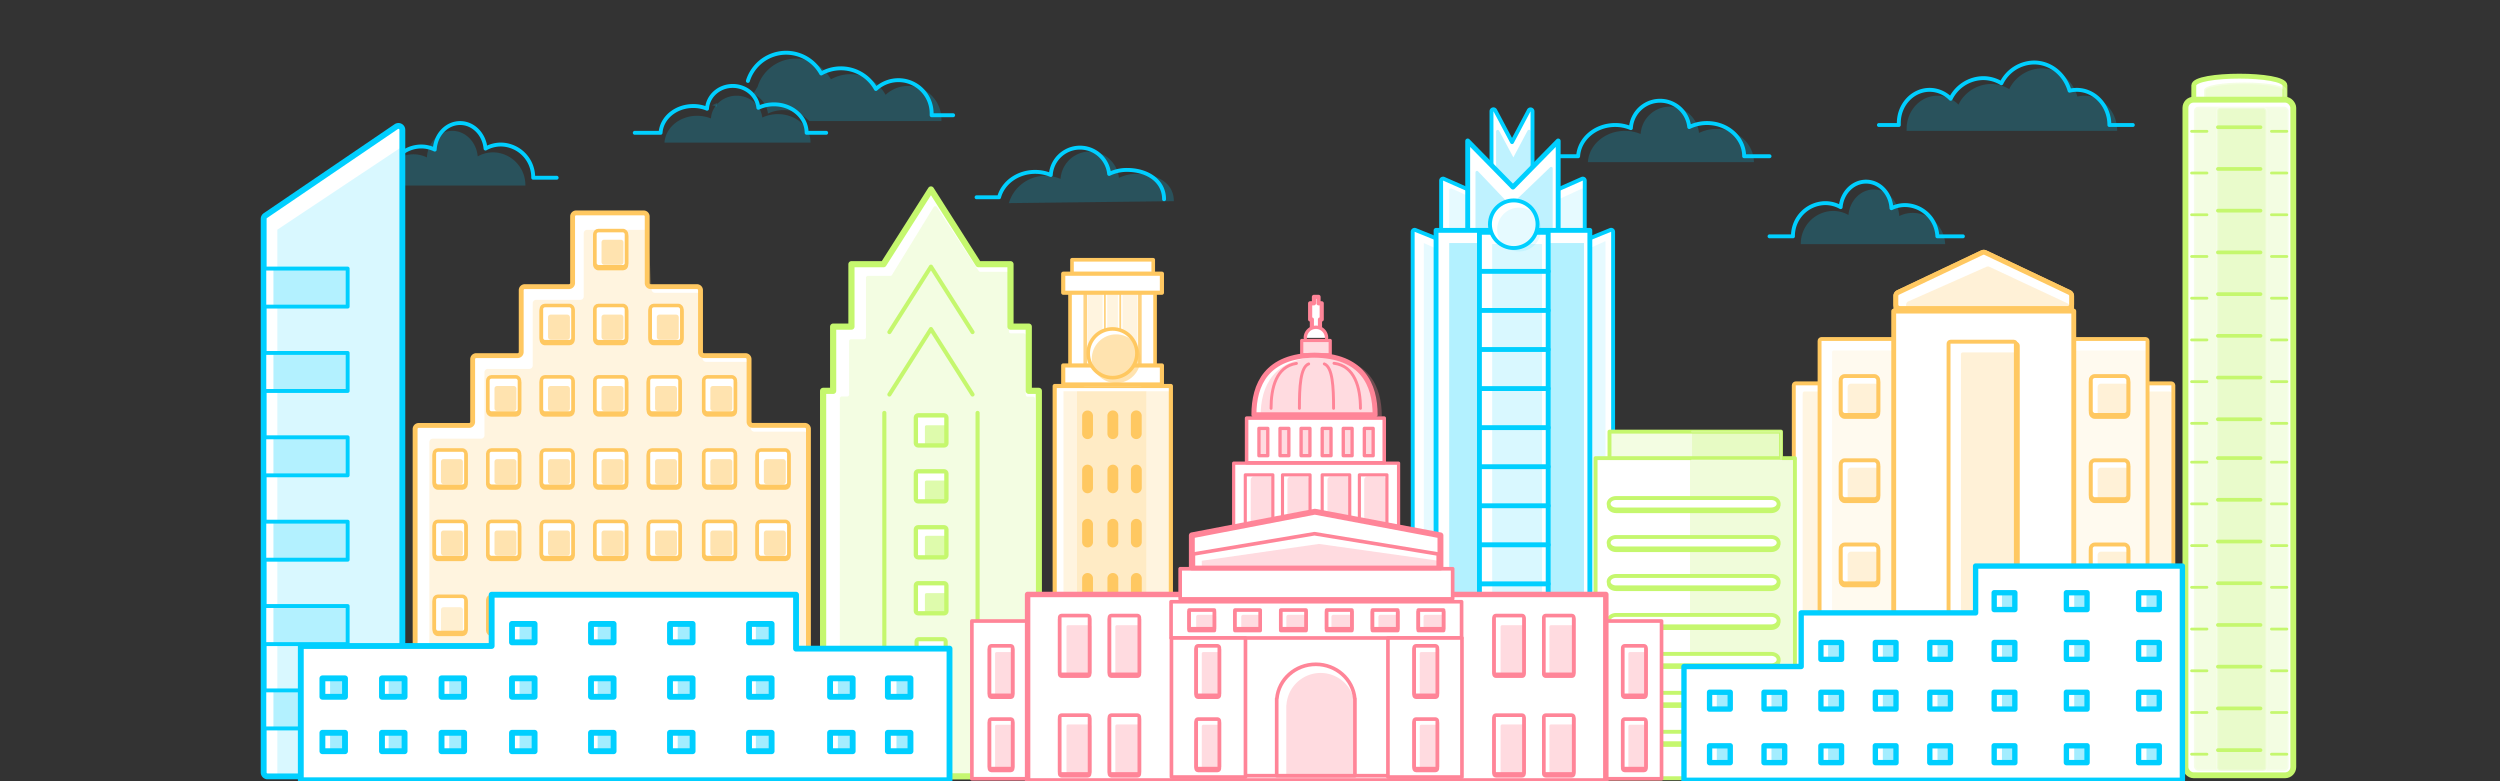 <svg xmlns="http://www.w3.org/2000/svg" viewBox="0 0 1280 400"><rect x="0" y="0" width="1280" height="400" fill="#333333" stroke="none"/><defs><style>.cls-1,.cls-36,.cls-55,.cls-59{fill:none;}.cls-1,.cls-10,.cls-15,.cls-16,.cls-19,.cls-33{stroke:#00cfff;}.cls-1,.cls-10,.cls-15,.cls-16,.cls-19,.cls-20,.cls-22,.cls-25,.cls-28,.cls-3,.cls-30,.cls-32,.cls-33,.cls-35,.cls-36,.cls-37,.cls-38,.cls-4,.cls-40,.cls-42,.cls-43,.cls-44,.cls-46,.cls-47,.cls-48,.cls-49,.cls-5,.cls-50,.cls-51,.cls-52,.cls-54,.cls-55,.cls-56,.cls-57,.cls-58,.cls-59,.cls-6,.cls-7,.cls-8,.cls-9{stroke-linecap:round;stroke-linejoin:round;}.cls-1,.cls-10,.cls-25,.cls-28{stroke-width:2px;}.cls-11,.cls-13,.cls-14,.cls-17,.cls-18,.cls-2,.cls-34{fill:#00cfff;}.cls-2,.cls-21,.cls-31,.cls-45,.cls-6,.cls-7{opacity:0.2;}.cls-10,.cls-15,.cls-16,.cls-19,.cls-20,.cls-22,.cls-25,.cls-28,.cls-3,.cls-30,.cls-33,.cls-35,.cls-37,.cls-38,.cls-40,.cls-42,.cls-43,.cls-44,.cls-47,.cls-48,.cls-49,.cls-5,.cls-50,.cls-51,.cls-52,.cls-54,.cls-56,.cls-57,.cls-58,.cls-8,.cls-9{fill:#fff;}.cls-28,.cls-3,.cls-30,.cls-35,.cls-36,.cls-37,.cls-38,.cls-5,.cls-8,.cls-9{stroke:#c5f76e;}.cls-15,.cls-20,.cls-3{stroke-width:2.5px;}.cls-29,.cls-31,.cls-32,.cls-39,.cls-4,.cls-6,.cls-7{fill:#c5f76e;}.cls-32,.cls-4,.cls-46,.cls-6,.cls-7{stroke:#fff;}.cls-4{stroke-width:1.62px;}.cls-17,.cls-24,.cls-4,.cls-53{opacity:0.3;}.cls-19,.cls-5{stroke-width:3px;}.cls-6{stroke-width:1.64px;}.cls-7{stroke-width:1.18px;}.cls-8{stroke-width:1.9px;}.cls-9{stroke-width:1.43px;}.cls-11,.cls-12,.cls-26{opacity:0.1;}.cls-14,.cls-27,.cls-29,.cls-32{opacity:0.25;}.cls-16{stroke-width:2.48px;}.cls-18{opacity:0.15;}.cls-20,.cls-22,.cls-25,.cls-40,.cls-42,.cls-43,.cls-44{stroke:#ffc861;}.cls-21,.cls-23,.cls-24,.cls-26,.cls-27,.cls-41,.cls-46{fill:#ffc861;}.cls-22{stroke-width:1.83px;}.cls-23{opacity:0.5;}.cls-30{stroke-width:1.72px;}.cls-32{stroke-width:1.02px;}.cls-33{stroke-width:2.74px;}.cls-34{opacity:0.36;}.cls-35{stroke-width:3.17px;}.cls-36,.cls-37{stroke-width:2.11px;}.cls-38{stroke-width:2.22px;}.cls-39{opacity:0.57;}.cls-40{stroke-width:2.13px;}.cls-42{stroke-width:1.65px;}.cls-43{stroke-width:1.85px;}.cls-44{stroke-width:0.92px;}.cls-46{stroke-width:2.38px;}.cls-47,.cls-48,.cls-49,.cls-50,.cls-51,.cls-52,.cls-54,.cls-55,.cls-56,.cls-57,.cls-58,.cls-59{stroke:#ff8598;}.cls-47{stroke-width:1.87px;}.cls-48{stroke-width:2.8px;}.cls-49{stroke-width:2.13px;}.cls-50{stroke-width:1.65px;}.cls-51,.cls-55{stroke-width:1.71px;}.cls-52{stroke-width:1.64px;}.cls-53{fill:#ff8598;}.cls-54{stroke-width:1.81px;}.cls-55{opacity:0.97;}.cls-56{stroke-width:1.6px;}.cls-57{stroke-width:2.56px;}.cls-58{stroke-width:3.02px;}.cls-59{stroke-width:1.5px;}</style></defs><title>austinsky</title><g id="Layer_14" data-name="Layer 14"><path class="cls-1" d="M1005,121H991.93a16.75,16.75,0,0,0-16.51-16,15.93,15.93,0,0,0-7,1.6C968,99,962.35,93,955.41,93c-6.76,0-12.33,5.72-13,13.06a16.17,16.17,0,0,0-7.9-2.06A16.77,16.77,0,0,0,918,121H906"/><path class="cls-2" d="M995.93,125a16.75,16.75,0,0,0-16.51-16,15.93,15.93,0,0,0-7,1.6C972,103,966.35,97,959.41,97c-6.76,0-12.33,5.72-13,13.06a16.17,16.17,0,0,0-7.9-2.06A16.77,16.77,0,0,0,922,125"/><path class="cls-1" d="M186,91h13.07a16.75,16.75,0,0,1,16.51-16,15.93,15.93,0,0,1,7,1.6C223,69,228.65,63,235.59,63c6.76,0,12.33,5.72,13,13.06a16.17,16.17,0,0,1,7.9-2.06A16.77,16.77,0,0,1,273,91h12"/><path class="cls-2" d="M195.07,95a16.75,16.75,0,0,1,16.51-16,15.93,15.93,0,0,1,7,1.6C219,73,224.65,67,231.59,67c6.76,0,12.33,5.72,13,13.06a16.17,16.17,0,0,1,7.9-2.06A16.77,16.77,0,0,1,269,95"/><path class="cls-1" d="M382.91,41.44a20.5,20.5,0,0,1,37.55-3.81,20.48,20.48,0,0,1,28,7.93A17,17,0,0,1,477,58c0,.33,0,.67,0,1h11"/><path class="cls-1" d="M1092,64h-12c0-9.94-7.5-18-16.74-18a15.1,15.1,0,0,0-3.63.44C1057.21,38.07,1050,32,1041.41,32a18.88,18.88,0,0,0-16.7,10.63,17.94,17.94,0,0,0-9.33-2.63,18.87,18.87,0,0,0-16.66,10.56A15.14,15.14,0,0,0,988,46c-8.73,0-15.81,7.61-15.81,17,0,.33,0,.67,0,1H962"/><path class="cls-2" d="M1084,67c0-9.94-7.5-18-16.74-18a15.1,15.1,0,0,0-3.63.44C1061.21,41.07,1054,35,1045.41,35a18.88,18.88,0,0,0-16.7,10.63,17.94,17.94,0,0,0-9.33-2.63,18.87,18.87,0,0,0-16.66,10.56A15.14,15.14,0,0,0,992,49c-8.73,0-15.81,7.61-15.81,17,0,.33,0,.67,0,1"/><path class="cls-1" d="M325,68h13.22c.51-7.65,7.78-13.71,16.68-13.71A18.43,18.43,0,0,1,362,55.66c.42-6.51,6.15-11.66,13.16-11.66,6.84,0,12.47,4.9,13.12,11.19a18.68,18.68,0,0,1,8-1.76c9.23,0,16.71,6.52,16.71,14.57H423"/><path class="cls-2" d="M340.22,73c.51-7.65,7.78-13.71,16.68-13.71A18.43,18.43,0,0,1,364,60.66c.42-6.51,6.15-11.66,13.16-11.66,6.84,0,12.47,4.9,13.12,11.19a18.68,18.68,0,0,1,8-1.76c9.23,0,16.71,6.52,16.71,14.57"/><path class="cls-2" d="M465,44a16.92,16.92,0,0,0-11.58,4.56,20.48,20.48,0,0,0-28-7.93,20.5,20.5,0,0,0-37.55,3.81l-2.3,3.7a12.48,12.48,0,0,1,7.63,10,18.68,18.68,0,0,1,8-1.76A17.65,17.65,0,0,1,414.35,62H482c0-.33,0-.67,0-1A17,17,0,0,0,465,44Z"/><path class="cls-2" d="M364.57,53.89a17.53,17.53,0,0,1,2.39.77,11.24,11.24,0,0,1,.3-1.93Z"/><path class="cls-1" d="M793,80h15c.58-8.92,8.85-16,19-16a20.62,20.62,0,0,1,8,1.6,15,15,0,0,1,29.89-.54A20.78,20.78,0,0,1,874,63c10.49,0,19,7.61,19,17h13"/><path class="cls-2" d="M813,83c.58-8.92,8.85-16,19-16a20.62,20.62,0,0,1,8,1.6,15,15,0,0,1,29.89-.54A20.78,20.78,0,0,1,879,66c10.49,0,19,7.61,19,17"/><path class="cls-1" d="M500,101h11.53c2-7.46,9.51-13,18.47-13a20.62,20.62,0,0,1,8,1.6,15,15,0,0,1,29.89-.54A20.78,20.78,0,0,1,577,87c10.49,0,19,5.61,19,15"/><path class="cls-2" d="M516.53,104A19.54,19.54,0,0,1,535,90a20.62,20.62,0,0,1,8,1.6,15,15,0,0,1,29.89-.54A20.78,20.78,0,0,1,582,89c10.49,0,19,4.61,19,14"/></g><g id="Layer_16" data-name="Layer 16"><path class="cls-3" d="M1123.22,68V43.73c0-6.31,46.66-6.31,46.66,0V67.62Z"/><path class="cls-4" d="M1128.48,66.14c0-.12,0-.23,0-.34V46.16c0-5.19,41.41-5.19,41.41,0V65.8Z"/><rect class="cls-5" x="1118.94" y="51.03" width="55.22" height="345.91" rx="4.19"/><rect class="cls-6" x="1123.28" y="54.63" width="48.5" height="340.03" rx="2.26"/><rect class="cls-7" x="1135.16" y="55.22" width="25.2" height="339.45" rx="1.63"/><line class="cls-8" x1="1157.38" y1="86.5" x2="1135.57" y2="86.5"/><line class="cls-8" x1="1135.57" y1="65.14" x2="1157.38" y2="65.14"/><line class="cls-8" x1="1157.38" y1="129.23" x2="1135.57" y2="129.23"/><line class="cls-8" x1="1135.57" y1="107.86" x2="1157.38" y2="107.86"/><line class="cls-8" x1="1157.38" y1="171.95" x2="1135.57" y2="171.95"/><line class="cls-8" x1="1135.57" y1="150.59" x2="1157.38" y2="150.59"/><line class="cls-8" x1="1157.38" y1="214.67" x2="1135.57" y2="214.67"/><line class="cls-8" x1="1135.57" y1="193.31" x2="1157.38" y2="193.31"/><line class="cls-8" x1="1157.38" y1="255.9" x2="1135.57" y2="255.9"/><line class="cls-8" x1="1135.57" y1="234.54" x2="1157.38" y2="234.54"/><line class="cls-8" x1="1157.38" y1="298.62" x2="1135.57" y2="298.62"/><line class="cls-8" x1="1135.57" y1="277.26" x2="1157.38" y2="277.26"/><line class="cls-8" x1="1157.38" y1="341.34" x2="1135.57" y2="341.34"/><line class="cls-8" x1="1135.57" y1="319.98" x2="1157.38" y2="319.98"/><line class="cls-8" x1="1157.38" y1="384.07" x2="1135.57" y2="384.07"/><line class="cls-8" x1="1135.57" y1="362.71" x2="1157.38" y2="362.71"/><line class="cls-9" x1="1129.96" y1="88.59" x2="1122.08" y2="88.59"/><line class="cls-9" x1="1122.08" y1="67.23" x2="1129.96" y2="67.23"/><line class="cls-9" x1="1129.96" y1="131.32" x2="1122.08" y2="131.32"/><line class="cls-9" x1="1122.08" y1="109.96" x2="1129.96" y2="109.96"/><line class="cls-9" x1="1129.96" y1="174.04" x2="1122.08" y2="174.04"/><line class="cls-9" x1="1122.08" y1="152.68" x2="1129.96" y2="152.68"/><line class="cls-9" x1="1129.96" y1="216.76" x2="1122.08" y2="216.76"/><line class="cls-9" x1="1122.08" y1="195.4" x2="1129.96" y2="195.4"/><line class="cls-9" x1="1129.96" y1="257.99" x2="1122.08" y2="257.99"/><line class="cls-9" x1="1122.08" y1="236.63" x2="1129.96" y2="236.63"/><line class="cls-9" x1="1129.96" y1="300.71" x2="1122.08" y2="300.71"/><line class="cls-9" x1="1122.08" y1="279.35" x2="1129.96" y2="279.35"/><line class="cls-9" x1="1129.96" y1="343.44" x2="1122.08" y2="343.44"/><line class="cls-9" x1="1122.08" y1="322.07" x2="1129.96" y2="322.07"/><line class="cls-9" x1="1129.96" y1="386.16" x2="1122.08" y2="386.16"/><line class="cls-9" x1="1122.08" y1="364.8" x2="1129.96" y2="364.8"/><line class="cls-9" x1="1170.86" y1="88.59" x2="1162.98" y2="88.59"/><line class="cls-9" x1="1162.98" y1="67.23" x2="1170.86" y2="67.23"/><line class="cls-9" x1="1170.86" y1="131.32" x2="1162.98" y2="131.32"/><line class="cls-9" x1="1162.98" y1="109.96" x2="1170.86" y2="109.96"/><line class="cls-9" x1="1170.86" y1="174.04" x2="1162.98" y2="174.04"/><line class="cls-9" x1="1162.98" y1="152.68" x2="1170.86" y2="152.68"/><line class="cls-9" x1="1170.86" y1="216.76" x2="1162.98" y2="216.76"/><line class="cls-9" x1="1162.98" y1="195.4" x2="1170.86" y2="195.4"/><line class="cls-9" x1="1170.86" y1="257.99" x2="1162.98" y2="257.99"/><line class="cls-9" x1="1162.98" y1="236.63" x2="1170.86" y2="236.63"/><line class="cls-9" x1="1170.86" y1="300.71" x2="1162.98" y2="300.71"/><line class="cls-9" x1="1162.98" y1="279.35" x2="1170.86" y2="279.35"/><line class="cls-9" x1="1170.86" y1="343.44" x2="1162.98" y2="343.44"/><line class="cls-9" x1="1162.98" y1="322.07" x2="1170.86" y2="322.07"/><line class="cls-9" x1="1170.86" y1="386.16" x2="1162.98" y2="386.16"/><line class="cls-9" x1="1162.98" y1="364.8" x2="1170.86" y2="364.8"/></g><g id="Layer_6" data-name="Layer 6"><path class="cls-10" d="M723.33,396.94h46.34v-261l-45-18.19a1,1,0,0,0-1.38.92Z"/><polygon class="cls-11" points="729 396.94 769.67 396.94 769.67 142.7 729 124.44 729 396.94"/><path class="cls-10" d="M779.57,135.92v261h46.34V118.65a1,1,0,0,0-1.37-.92Z"/><polygon class="cls-11" points="781.58 141.76 781.58 396.94 822 396.94 822 123.44 781.58 141.76"/><path class="cls-10" d="M783.79,103.11V396.94h27.6V92.46a1,1,0,0,0-1.41-.91Z"/><path class="cls-10" d="M737.86,396.94h27.6V103.11L739.27,91.55a1,1,0,0,0-1.41.91Z"/><g class="cls-12"><path class="cls-13" d="M785.35,107.9v289h26V97.42a1,1,0,0,0-1.33-.9Z"/><path class="cls-13" d="M742,396.94h26v-289L743.32,96.52a1,1,0,0,0-1.32.9Z"/></g><path class="cls-10" d="M774.16,72.75l-8.64-16.26a1,1,0,0,0-1.88.47V326.64h21V57a1,1,0,0,0-1.88-.47Z"/><path class="cls-14" d="M774.84,80.58,767.58,67a.83.83,0,0,0-1.58.45V326.64h17.67V67.4a.83.83,0,0,0-1.58-.45Z"/><polygon class="cls-15" points="774.62 95.79 751.46 72.18 751.46 326.64 770.2 326.64 779.05 326.64 797.79 326.64 797.79 72.18 774.62 95.79"/><path class="cls-14" d="M772.83,104.64l-16.06-16.9a.77.77,0,0,0-1.32.51V325.89a.76.76,0,0,0,.76.75h38a.76.76,0,0,0,.76-.75V86.19a.76.76,0,0,0-1.29-.54l-19.8,19A.77.77,0,0,1,772.83,104.64Z"/><rect class="cls-16" x="735.26" y="117.94" width="78.74" height="279"/><rect class="cls-17" x="742" y="124.44" width="69" height="272.5"/><rect class="cls-15" x="757.47" y="118.94" width="35.2" height="278"/><line class="cls-15" x1="757.47" y1="138.94" x2="792.67" y2="138.94"/><line class="cls-15" x1="757.47" y1="158.94" x2="792.67" y2="158.94"/><line class="cls-15" x1="757.47" y1="178.94" x2="792.67" y2="178.94"/><line class="cls-15" x1="757.47" y1="198.94" x2="792.67" y2="198.94"/><line class="cls-15" x1="757.47" y1="218.94" x2="792.67" y2="218.94"/><line class="cls-15" x1="757.47" y1="238.94" x2="792.67" y2="238.94"/><line class="cls-15" x1="757.47" y1="258.94" x2="792.67" y2="258.94"/><line class="cls-15" x1="757.47" y1="278.94" x2="792.67" y2="278.94"/><line class="cls-15" x1="757.47" y1="298.94" x2="792.67" y2="298.94"/><line class="cls-15" x1="757.47" y1="318.94" x2="792.67" y2="318.94"/><line class="cls-15" x1="757.47" y1="338.94" x2="792.67" y2="338.94"/><line class="cls-15" x1="757.47" y1="358.94" x2="792.67" y2="358.94"/><line class="cls-15" x1="757.47" y1="378.94" x2="792.67" y2="378.94"/><rect class="cls-18" x="764" y="124.94" width="25.5" height="270"/><circle class="cls-10" cx="775.04" cy="114.8" r="12.19"/><circle class="cls-11" cx="777.77" cy="117.53" r="11.23"/></g><g id="Layer_3" data-name="Layer 3"><g id="skyone"><path class="cls-19" d="M204,397.5H137a2,2,0,0,1-2-2V112.05a2,2,0,0,1,.88-1.66l67-45.56A2,2,0,0,1,206,66.48v329A2,2,0,0,1,204,397.5Z"/><polygon class="cls-18" points="206 397.5 142 397.5 142 117.59 206 75 206 397.5"/><rect class="cls-10" x="135.33" y="137.5" width="42.67" height="19.48"/><rect class="cls-10" x="135.33" y="180.7" width="42.67" height="19.48"/><rect class="cls-10" x="135.33" y="223.89" width="42.67" height="19.48"/><rect class="cls-10" x="135.33" y="267.09" width="42.67" height="19.48"/><rect class="cls-10" x="135.33" y="310.29" width="42.67" height="19.48"/><rect class="cls-10" x="135.33" y="353.48" width="42.67" height="19.48"/><rect class="cls-17" x="140" y="137.5" width="38" height="19.48"/><rect class="cls-17" x="140" y="180.7" width="38" height="19.48"/><rect class="cls-17" x="140" y="223.89" width="38" height="19.48"/><rect class="cls-17" x="140" y="267.09" width="38" height="19.48"/><rect class="cls-17" x="140" y="310.29" width="38" height="19.48"/><rect class="cls-17" x="140" y="353.48" width="38" height="19.48"/></g><path class="cls-20" d="M383.52,216V183.9a1.83,1.83,0,0,0-1.83-1.82H360.48a1.82,1.82,0,0,1-1.82-1.83V148.58a1.83,1.83,0,0,0-1.83-1.83H333.19a1.82,1.82,0,0,1-1.82-1.83V110.83a1.83,1.83,0,0,0-1.83-1.83H295a1.83,1.83,0,0,0-1.83,1.83v34.09a1.83,1.83,0,0,1-1.83,1.83H268.69a1.83,1.83,0,0,0-1.83,1.83v31.67a1.83,1.83,0,0,1-1.83,1.83h-21.2A1.83,1.83,0,0,0,242,183.9V216a1.83,1.83,0,0,1-1.83,1.83h-25.8a1.83,1.83,0,0,0-1.83,1.83V392.17a1.83,1.83,0,0,0,1.83,1.83H412.1a1.82,1.82,0,0,0,1.82-1.83V219.62a1.82,1.82,0,0,0-1.82-1.83H385.34A1.82,1.82,0,0,1,383.52,216Z"/><path class="cls-21" d="M384.44,219.26V187a1.74,1.74,0,0,0-1.75-1.74H361.48a1.73,1.73,0,0,1-1.75-1.73V151.65a1.75,1.75,0,0,0-1.75-1.74H335.35a1.73,1.73,0,0,1-1.75-1.73l-1.82-28.77a1.73,1.73,0,0,0-1.75-1.73H300.62a1.73,1.73,0,0,0-1.75,1.73v32.38a1.74,1.74,0,0,1-1.75,1.74H274.51a1.73,1.73,0,0,0-1.75,1.73v31.88a1.74,1.74,0,0,1-1.75,1.74H249.8a1.73,1.73,0,0,0-1.75,1.73v32.25a1.75,1.75,0,0,1-1.75,1.74H221.6a1.73,1.73,0,0,0-1.75,1.73V390.22A1.73,1.73,0,0,0,221.6,392H411.8a1.73,1.73,0,0,0,1.75-1.73V222.73A1.74,1.74,0,0,0,411.8,221H386.19A1.73,1.73,0,0,1,384.44,219.26Z"/><rect class="cls-22" x="304.58" y="118.97" width="16.19" height="18.54" rx="1.83"/><rect class="cls-22" x="304.58" y="118.05" width="16.19" height="18.54" rx="1.83"/><rect class="cls-23" x="307.98" y="122.73" width="11.22" height="12.84" rx="1.27"/><rect class="cls-22" x="304.58" y="231.32" width="16.19" height="18.54" rx="1.83"/><rect class="cls-22" x="304.58" y="230.41" width="16.19" height="18.54" rx="1.83"/><rect class="cls-23" x="307.98" y="235.08" width="11.22" height="12.84" rx="1.27"/><rect class="cls-22" x="331.99" y="231.32" width="16.19" height="18.54" rx="1.83"/><rect class="cls-22" x="331.99" y="230.41" width="16.19" height="18.54" rx="1.83"/><rect class="cls-23" x="335.39" y="235.08" width="11.22" height="12.84" rx="1.27"/><rect class="cls-22" x="360.31" y="231.32" width="16.19" height="18.54" rx="1.83"/><rect class="cls-22" x="360.31" y="230.41" width="16.19" height="18.54" rx="1.83"/><rect class="cls-23" x="363.7" y="235.08" width="11.22" height="12.84" rx="1.27"/><rect class="cls-22" x="387.71" y="231.32" width="16.19" height="18.54" rx="1.83"/><rect class="cls-22" x="387.71" y="230.41" width="16.19" height="18.54" rx="1.83"/><rect class="cls-23" x="391.11" y="235.08" width="11.22" height="12.84" rx="1.27"/><rect class="cls-22" x="277.18" y="231.32" width="16.19" height="18.54" rx="1.83"/><rect class="cls-22" x="277.18" y="230.41" width="16.19" height="18.54" rx="1.83"/><rect class="cls-23" x="280.58" y="235.08" width="11.22" height="12.84" rx="1.27"/><rect class="cls-22" x="249.78" y="231.32" width="16.19" height="18.54" rx="1.83"/><rect class="cls-22" x="249.78" y="230.41" width="16.19" height="18.54" rx="1.83"/><rect class="cls-23" x="253.18" y="235.08" width="11.22" height="12.84" rx="1.27"/><rect class="cls-22" x="222.37" y="231.32" width="16.19" height="18.54" rx="1.83"/><rect class="cls-22" x="222.37" y="230.41" width="16.19" height="18.54" rx="1.83"/><rect class="cls-23" x="225.77" y="235.08" width="11.22" height="12.84" rx="1.27"/><rect class="cls-22" x="304.58" y="267.86" width="16.19" height="18.54" rx="1.83"/><rect class="cls-22" x="304.58" y="266.95" width="16.19" height="18.54" rx="1.83"/><rect class="cls-22" x="331.99" y="267.86" width="16.19" height="18.54" rx="1.83"/><rect class="cls-22" x="331.99" y="266.95" width="16.19" height="18.54" rx="1.83"/><rect class="cls-22" x="360.31" y="267.86" width="16.19" height="18.54" rx="1.83"/><rect class="cls-22" x="360.31" y="266.95" width="16.19" height="18.54" rx="1.83"/><rect class="cls-22" x="387.71" y="267.86" width="16.19" height="18.54" rx="1.83"/><rect class="cls-22" x="387.71" y="266.95" width="16.19" height="18.54" rx="1.83"/><rect class="cls-22" x="277.18" y="267.86" width="16.19" height="18.54" rx="1.83"/><rect class="cls-22" x="277.18" y="266.95" width="16.19" height="18.54" rx="1.83"/><rect class="cls-22" x="249.78" y="267.86" width="16.19" height="18.54" rx="1.83"/><rect class="cls-22" x="249.78" y="266.95" width="16.19" height="18.54" rx="1.83"/><rect class="cls-22" x="222.37" y="267.86" width="16.19" height="18.54" rx="1.83"/><rect class="cls-22" x="222.37" y="266.95" width="16.19" height="18.54" rx="1.83"/><rect class="cls-22" x="304.58" y="306.23" width="16.19" height="18.54" rx="1.83"/><rect class="cls-22" x="304.58" y="305.31" width="16.19" height="18.54" rx="1.83"/><rect class="cls-22" x="331.99" y="306.23" width="16.19" height="18.54" rx="1.83"/><rect class="cls-22" x="331.99" y="305.31" width="16.19" height="18.54" rx="1.83"/><rect class="cls-22" x="360.31" y="306.23" width="16.19" height="18.54" rx="1.83"/><rect class="cls-22" x="360.31" y="305.31" width="16.19" height="18.54" rx="1.83"/><rect class="cls-22" x="387.71" y="306.23" width="16.19" height="18.54" rx="1.83"/><rect class="cls-22" x="387.71" y="305.31" width="16.19" height="18.54" rx="1.83"/><rect class="cls-22" x="277.18" y="306.23" width="16.19" height="18.54" rx="1.83"/><rect class="cls-22" x="277.18" y="305.31" width="16.19" height="18.54" rx="1.83"/><rect class="cls-22" x="249.78" y="306.23" width="16.19" height="18.54" rx="1.83"/><rect class="cls-22" x="249.78" y="305.31" width="16.19" height="18.54" rx="1.83"/><rect class="cls-22" x="222.37" y="306.23" width="16.19" height="18.54" rx="1.83"/><rect class="cls-22" x="222.37" y="305.31" width="16.19" height="18.54" rx="1.83"/><rect class="cls-22" x="249.78" y="193.87" width="16.19" height="18.54" rx="1.83"/><rect class="cls-22" x="249.78" y="192.96" width="16.19" height="18.54" rx="1.83"/><rect class="cls-23" x="253.18" y="197.63" width="11.22" height="12.84" rx="1.27"/><rect class="cls-22" x="277.18" y="193.87" width="16.19" height="18.54" rx="1.83"/><rect class="cls-22" x="277.18" y="192.96" width="16.19" height="18.54" rx="1.83"/><rect class="cls-23" x="280.58" y="197.63" width="11.22" height="12.84" rx="1.27"/><rect class="cls-22" x="304.58" y="193.87" width="16.19" height="18.54" rx="1.83"/><rect class="cls-22" x="304.58" y="192.96" width="16.19" height="18.54" rx="1.83"/><rect class="cls-23" x="307.98" y="197.63" width="11.22" height="12.84" rx="1.27"/><rect class="cls-22" x="331.99" y="193.87" width="16.19" height="18.54" rx="1.83"/><rect class="cls-22" x="331.99" y="192.96" width="16.19" height="18.54" rx="1.83"/><rect class="cls-23" x="335.39" y="197.63" width="11.22" height="12.84" rx="1.27"/><rect class="cls-22" x="360.31" y="193.87" width="16.19" height="18.54" rx="1.83"/><rect class="cls-22" x="360.31" y="192.96" width="16.19" height="18.54" rx="1.83"/><rect class="cls-23" x="363.7" y="197.63" width="11.22" height="12.84" rx="1.27"/><rect class="cls-22" x="304.58" y="157.33" width="16.19" height="18.54" rx="1.83"/><rect class="cls-22" x="304.58" y="156.42" width="16.19" height="18.54" rx="1.83"/><rect class="cls-23" x="307.98" y="161.09" width="11.22" height="12.84" rx="1.27"/><rect class="cls-22" x="277.18" y="157.33" width="16.19" height="18.54" rx="1.83"/><rect class="cls-22" x="277.18" y="156.42" width="16.19" height="18.54" rx="1.83"/><rect class="cls-23" x="280.58" y="161.09" width="11.22" height="12.84" rx="1.27"/><rect class="cls-22" x="332.9" y="157.33" width="16.19" height="18.54" rx="1.83"/><rect class="cls-22" x="332.9" y="156.42" width="16.19" height="18.54" rx="1.83"/><rect class="cls-23" x="336.3" y="161.09" width="11.22" height="12.84" rx="1.27"/><rect class="cls-22" x="303.67" y="343.68" width="16.19" height="18.54" rx="1.83"/><rect class="cls-22" x="303.67" y="342.77" width="16.19" height="18.54" rx="1.83"/><rect class="cls-22" x="331.07" y="343.68" width="16.19" height="18.54" rx="1.83"/><rect class="cls-22" x="331.07" y="342.77" width="16.19" height="18.54" rx="1.83"/><rect class="cls-22" x="359.39" y="343.68" width="16.19" height="18.54" rx="1.83"/><rect class="cls-22" x="359.39" y="342.77" width="16.19" height="18.54" rx="1.83"/><rect class="cls-22" x="386.8" y="343.68" width="16.19" height="18.54" rx="1.83"/><rect class="cls-22" x="386.8" y="342.77" width="16.19" height="18.54" rx="1.83"/><rect class="cls-22" x="276.27" y="343.68" width="16.19" height="18.54" rx="1.83"/><rect class="cls-22" x="276.27" y="342.77" width="16.19" height="18.54" rx="1.83"/><rect class="cls-22" x="248.86" y="343.68" width="16.19" height="18.54" rx="1.83"/><rect class="cls-22" x="248.86" y="342.77" width="16.19" height="18.54" rx="1.83"/><rect class="cls-22" x="221.46" y="343.68" width="16.19" height="18.54" rx="1.83"/><rect class="cls-22" x="221.46" y="342.77" width="16.19" height="18.54" rx="1.83"/><rect class="cls-23" x="307.98" y="271.62" width="11.22" height="12.84" rx="1.27"/><rect class="cls-23" x="335.39" y="271.62" width="11.22" height="12.84" rx="1.27"/><rect class="cls-23" x="363.7" y="271.62" width="11.22" height="12.84" rx="1.27"/><rect class="cls-23" x="391.11" y="271.62" width="11.22" height="12.84" rx="1.27"/><rect class="cls-23" x="280.58" y="271.62" width="11.22" height="12.84" rx="1.27"/><rect class="cls-23" x="253.18" y="271.62" width="11.22" height="12.84" rx="1.27"/><rect class="cls-23" x="225.77" y="271.62" width="11.22" height="12.84" rx="1.27"/><rect class="cls-23" x="307.98" y="310.9" width="11.22" height="12.84" rx="1.27"/><rect class="cls-23" x="335.39" y="310.9" width="11.22" height="12.84" rx="1.27"/><rect class="cls-23" x="363.7" y="310.9" width="11.22" height="12.84" rx="1.27"/><rect class="cls-24" x="391.11" y="310.9" width="11.22" height="12.84" rx="1.27"/><rect class="cls-23" x="280.58" y="310.9" width="11.22" height="12.84" rx="1.27"/><rect class="cls-24" x="253.18" y="310.9" width="11.22" height="12.84" rx="1.27"/><rect class="cls-24" x="225.77" y="310.9" width="11.22" height="12.84" rx="1.27"/><rect class="cls-24" x="307.98" y="347.44" width="11.22" height="12.84" rx="1.27"/><rect class="cls-24" x="335.39" y="347.44" width="11.22" height="12.84" rx="1.27"/><rect class="cls-24" x="363.7" y="347.44" width="11.22" height="12.84" rx="1.27"/><rect class="cls-24" x="391.11" y="347.44" width="11.22" height="12.84" rx="1.27"/><rect class="cls-24" x="280.58" y="347.44" width="11.22" height="12.84" rx="1.27"/><rect class="cls-24" x="253.18" y="347.44" width="11.22" height="12.84" rx="1.27"/><rect class="cls-24" x="225.77" y="347.44" width="11.22" height="12.84" rx="1.27"/></g><g id="Layer_7" data-name="Layer 7"><rect class="cls-25" x="918.42" y="196.28" width="194.33" height="200.66" rx="1"/><rect class="cls-26" x="923" y="200.44" width="188.75" height="196.5" rx="0.98"/><rect class="cls-26" x="923" y="200.44" width="188.75" height="196.5" rx="0.98"/><rect class="cls-25" x="931.62" y="173.57" width="167.93" height="223.37" rx="1"/><rect class="cls-26" x="938" y="179.44" width="161.55" height="217.5" rx="0.97"/><path class="cls-20" d="M1014.82,129.35l-43,20.39a2,2,0,0,0-1.15,1.81V364.94a2,2,0,0,0,2,2h86a2,2,0,0,0,2-2V151.55a2,2,0,0,0-1.14-1.81l-43-20.39A2,2,0,0,0,1014.82,129.35Z"/><path class="cls-20" d="M1014.82,129.35l-43,20.39a2,2,0,0,0-1.15,1.81v4.39a2,2,0,0,0,2,2h86a2,2,0,0,0,2-2v-4.39a2,2,0,0,0-1.14-1.81l-43-20.39A2,2,0,0,0,1014.82,129.35Z"/><path class="cls-27" d="M1017,136.63l-40,17.71a1.93,1.93,0,0,0-1.06,1.74V364a1.89,1.89,0,0,0,1.86,1.93h80a1.89,1.89,0,0,0,1.85-1.93V157.07a1.94,1.94,0,0,0-1.06-1.75l-40-18.69A1.78,1.78,0,0,0,1017,136.63Z"/><rect class="cls-20" x="969.58" y="159.29" width="92.19" height="236.68"/><rect class="cls-25" x="998.66" y="175.96" width="34.45" height="208.4" rx="1"/><rect class="cls-25" x="997.66" y="174.96" width="34.45" height="208.4" rx="1"/><rect class="cls-27" x="1004" y="180.44" width="28.77" height="202.84" rx="0.9"/><rect class="cls-25" x="942.47" y="193.55" width="19.21" height="19.9" rx="2"/><rect class="cls-25" x="942.47" y="236.67" width="19.21" height="19.9" rx="2"/><rect class="cls-25" x="942.47" y="279.79" width="19.21" height="19.9" rx="2"/><rect class="cls-25" x="942.47" y="322.91" width="19.21" height="19.9" rx="2"/><rect class="cls-25" x="942.47" y="366.02" width="19.21" height="19.9"/><rect class="cls-25" x="942.47" y="192.55" width="19.21" height="19.9" rx="2"/><rect class="cls-25" x="942.47" y="235.67" width="19.21" height="19.9" rx="2"/><rect class="cls-25" x="942.47" y="278.79" width="19.21" height="19.9" rx="2"/><rect class="cls-25" x="942.47" y="321.91" width="19.21" height="19.9" rx="2"/><rect class="cls-25" x="942.47" y="365.02" width="19.21" height="19.9"/><rect class="cls-27" x="946" y="196.44" width="15.67" height="17.01" rx="1.67"/><rect class="cls-27" x="946" y="239.44" width="15.67" height="17.01" rx="1.67"/><rect class="cls-27" x="946" y="282.44" width="15.67" height="17.01" rx="1.67"/><rect class="cls-27" x="946" y="325.44" width="15.67" height="17.01" rx="1.67"/><rect class="cls-27" x="946" y="369.44" width="15.67" height="17.01" rx="1.67"/><rect class="cls-25" x="1070.49" y="193.55" width="19.21" height="19.9" rx="2"/><rect class="cls-25" x="1070.49" y="236.67" width="19.21" height="19.9" rx="2"/><rect class="cls-25" x="1070.49" y="279.79" width="19.21" height="19.9" rx="2"/><rect class="cls-25" x="1070.49" y="322.91" width="19.21" height="19.9" rx="2"/><rect class="cls-25" x="1070.49" y="366.02" width="19.21" height="19.9"/><rect class="cls-25" x="1070.49" y="192.55" width="19.21" height="19.9" rx="2"/><rect class="cls-25" x="1070.49" y="235.67" width="19.21" height="19.9" rx="2"/><rect class="cls-25" x="1070.49" y="278.79" width="19.21" height="19.9" rx="2"/><rect class="cls-25" x="1070.49" y="321.91" width="19.21" height="19.9" rx="2"/><rect class="cls-25" x="1070.49" y="365.02" width="19.21" height="19.9"/><rect class="cls-27" x="1074" y="196.44" width="15.67" height="17.01" rx="1.67"/><rect class="cls-27" x="1074" y="239.44" width="15.67" height="17.01" rx="1.67"/><rect class="cls-27" x="1074" y="282.44" width="15.67" height="17.01" rx="1.67"/><rect class="cls-27" x="1074" y="325.44" width="15.67" height="17.01" rx="1.67"/><rect class="cls-27" x="1074" y="369.44" width="15.67" height="17.01" rx="1.67"/></g><g id="Layer_17" data-name="Layer 17"><rect class="cls-28" x="824.06" y="221" width="87.81" height="14.57"/><rect class="cls-28" x="816.94" y="234.56" width="102.06" height="163.9"/><polyline class="cls-29" points="865.28 235.57 919 235.57 919 399.47 865.28 399.47"/><path class="cls-30" d="M906.88,261.85H827.41c-2.09,0-3.79-1.31-3.79-2.93s1.7-2.92,3.79-2.92h79.47c2.1,0,3.79,1.31,3.79,2.92S909,261.85,906.88,261.85Z"/><path class="cls-30" d="M906.88,281.8H827.41c-2.09,0-3.79-1.31-3.79-2.93s1.7-2.92,3.79-2.92h79.47c2.1,0,3.79,1.31,3.79,2.92S909,281.8,906.88,281.8Z"/><path class="cls-30" d="M906.88,301.75H827.41c-2.09,0-3.79-1.31-3.79-2.93s1.7-2.92,3.79-2.92h79.47c2.1,0,3.79,1.31,3.79,2.92S909,301.75,906.88,301.75Z"/><path class="cls-30" d="M906.88,321.7H827.41c-2.09,0-3.79-1.31-3.79-2.93s1.7-2.92,3.79-2.92h79.47c2.1,0,3.79,1.31,3.79,2.92S909,321.7,906.88,321.7Z"/><line class="cls-30" x1="906.88" y1="338.72" x2="827.41" y2="338.72"/><path class="cls-30" d="M906.88,341.64H827.41c-2.09,0-3.79-1.31-3.79-2.92s1.7-2.93,3.79-2.93h79.47c2.1,0,3.79,1.31,3.79,2.93S909,341.64,906.88,341.64Z"/><line class="cls-30" x1="906.88" y1="358.67" x2="827.41" y2="358.67"/><path class="cls-30" d="M906.88,361.59H827.41c-2.09,0-3.79-1.31-3.79-2.92s1.7-2.93,3.79-2.93h79.47c2.1,0,3.79,1.31,3.79,2.93S909,361.59,906.88,361.59Z"/><line class="cls-30" x1="906.88" y1="378.62" x2="827.41" y2="378.62"/><path class="cls-30" d="M906.88,381.54H827.41c-2.09,0-3.79-1.31-3.79-2.92s1.7-2.93,3.79-2.93h79.47c2.1,0,3.79,1.31,3.79,2.93S909,381.54,906.88,381.54Z"/><path class="cls-28" d="M906.88,260.84H827.41c-2.09,0-3.79-1.31-3.79-2.92s1.7-2.93,3.79-2.93h79.47c2.1,0,3.79,1.31,3.79,2.93S909,260.84,906.88,260.84Z"/><path class="cls-28" d="M906.88,280.79H827.41c-2.09,0-3.79-1.31-3.79-2.93s1.7-2.92,3.79-2.92h79.47c2.1,0,3.79,1.31,3.79,2.92S909,280.79,906.88,280.79Z"/><path class="cls-28" d="M906.88,300.74H827.41c-2.09,0-3.79-1.31-3.79-2.93s1.7-2.92,3.79-2.92h79.47c2.1,0,3.79,1.31,3.79,2.92S909,300.74,906.88,300.74Z"/><path class="cls-28" d="M906.88,320.69H827.41c-2.09,0-3.79-1.31-3.79-2.93s1.7-2.92,3.79-2.92h79.47c2.1,0,3.79,1.31,3.79,2.92S909,320.69,906.88,320.69Z"/><line class="cls-28" x1="906.88" y1="337.71" x2="827.41" y2="337.71"/><path class="cls-28" d="M906.88,340.64H827.41c-2.09,0-3.79-1.31-3.79-2.93s1.7-2.92,3.79-2.92h79.47c2.1,0,3.79,1.31,3.79,2.92S909,340.64,906.88,340.64Z"/><line class="cls-28" x1="906.88" y1="357.66" x2="827.41" y2="357.66"/><path class="cls-28" d="M906.88,360.58H827.41c-2.09,0-3.79-1.31-3.79-2.92s1.7-2.93,3.79-2.93h79.47c2.1,0,3.79,1.31,3.79,2.93S909,360.58,906.88,360.58Z"/><line class="cls-28" x1="906.88" y1="377.61" x2="827.41" y2="377.61"/><path class="cls-28" d="M906.88,380.53H827.41c-2.09,0-3.79-1.31-3.79-2.92s1.7-2.93,3.79-2.93h79.47c2.1,0,3.79,1.31,3.79,2.93S909,380.53,906.88,380.53Z"/><rect class="cls-31" x="824.06" y="221" width="87.81" height="14.57"/><polyline class="cls-32" points="866.33 235.57 911.87 235.57 911.87 221 866.33 221"/></g><g id="Layer_13" data-name="Layer 13"><polygon class="cls-33" points="1117.39 315.04 1117.39 289.82 1011.51 289.82 1011.51 313.8 922.2 313.8 922.2 341.25 862.2 341.25 862.2 399.5 1117.39 399.5 1117.39 315.04"/><rect class="cls-33" x="1021.02" y="303.48" width="10.58" height="8.62"/><rect class="cls-33" x="1021.02" y="328.95" width="10.58" height="8.62"/><rect class="cls-33" x="1021.02" y="354.43" width="10.58" height="8.62"/><rect class="cls-33" x="1058" y="303.48" width="10.58" height="8.62"/><rect class="cls-33" x="1058" y="328.95" width="10.58" height="8.62"/><rect class="cls-33" x="1058" y="354.43" width="10.58" height="8.62"/><rect class="cls-33" x="1094.97" y="303.48" width="10.58" height="8.62"/><rect class="cls-33" x="1094.97" y="328.95" width="10.58" height="8.62"/><rect class="cls-33" x="1094.97" y="354.43" width="10.58" height="8.62"/><rect class="cls-33" x="932.3" y="328.95" width="10.58" height="8.62"/><rect class="cls-33" x="932.3" y="354.43" width="10.58" height="8.62"/><rect class="cls-33" x="960.18" y="328.95" width="10.58" height="8.62"/><rect class="cls-33" x="960.18" y="354.43" width="10.58" height="8.62"/><rect class="cls-33" x="988.05" y="328.95" width="10.58" height="8.62"/><rect class="cls-33" x="988.05" y="354.43" width="10.58" height="8.62"/><rect class="cls-33" x="1021.02" y="381.85" width="10.58" height="8.62"/><rect class="cls-33" x="1058" y="381.85" width="10.58" height="8.62"/><rect class="cls-33" x="1094.97" y="381.85" width="10.58" height="8.62"/><rect class="cls-33" x="932.3" y="381.85" width="10.58" height="8.62"/><rect class="cls-34" x="936" y="328.95" width="6.88" height="8.62"/><rect class="cls-34" x="936" y="354.43" width="6.88" height="8.62"/><rect class="cls-34" x="936" y="381.85" width="6.88" height="8.62"/><rect class="cls-33" x="960.18" y="381.85" width="10.58" height="8.62"/><rect class="cls-34" x="964" y="328.95" width="6.88" height="8.62"/><rect class="cls-34" x="964" y="354.43" width="6.88" height="8.62"/><rect class="cls-34" x="964" y="381.85" width="6.88" height="8.62"/><rect class="cls-33" x="875.3" y="354.43" width="10.58" height="8.62"/><rect class="cls-33" x="903.18" y="354.43" width="10.58" height="8.62"/><rect class="cls-33" x="875.3" y="381.85" width="10.58" height="8.62"/><rect class="cls-34" x="879" y="354.43" width="6.88" height="8.62"/><rect class="cls-34" x="879" y="381.85" width="6.88" height="8.62"/><rect class="cls-33" x="903.18" y="381.85" width="10.58" height="8.62"/><rect class="cls-34" x="907" y="354.43" width="6.88" height="8.62"/><rect class="cls-34" x="907" y="381.85" width="6.88" height="8.62"/><rect class="cls-33" x="988.05" y="381.85" width="10.58" height="8.62"/><rect class="cls-34" x="992" y="328.95" width="6.88" height="8.62"/><rect class="cls-34" x="992" y="354.43" width="6.88" height="8.62"/><rect class="cls-34" x="992" y="381.85" width="6.88" height="8.62"/><rect class="cls-34" x="1025" y="328.95" width="6.88" height="8.62"/><rect class="cls-34" x="1025" y="354.43" width="6.88" height="8.62"/><rect class="cls-34" x="1025" y="381.85" width="6.88" height="8.62"/><rect class="cls-34" x="1062" y="328.95" width="6.88" height="8.62"/><rect class="cls-34" x="1062" y="354.43" width="6.88" height="8.62"/><rect class="cls-34" x="1062" y="381.85" width="6.88" height="8.62"/><rect class="cls-34" x="1099" y="328.95" width="6.88" height="8.62"/><rect class="cls-34" x="1025" y="302.95" width="6.88" height="8.62"/><rect class="cls-34" x="1062" y="302.95" width="6.88" height="8.62"/><rect class="cls-34" x="1099" y="302.95" width="6.88" height="8.62"/><rect class="cls-34" x="1099" y="354.43" width="6.88" height="8.62"/><rect class="cls-34" x="1099" y="381.85" width="6.88" height="8.62"/></g><g id="Layer_8" data-name="Layer 8"><polygon class="cls-35" points="526.73 200.12 526.73 167.23 517.37 167.23 517.37 135.27 500.96 135.27 476.65 97 452.35 135.27 435.94 135.27 435.94 167.23 426.57 167.23 426.57 200.12 421.43 200.12 421.43 397.5 531.88 397.5 531.88 200.12 526.73 200.12"/><path class="cls-31" d="M525.17,202V171.69a1,1,0,0,0-1-1h-6.6a1,1,0,0,1-1-1.05V140.21a1,1,0,0,0-1-1.05H501.91a1,1,0,0,1-.87-.5l-21.3-32.59a1,1,0,0,0-1.75,0L456.7,140.76a1,1,0,0,1-.88.5H444.37a1,1,0,0,0-1,1v30.45a1,1,0,0,1-1,1h-6.61a1,1,0,0,0-1,1V202a1,1,0,0,1-1,1H431a1,1,0,0,0-1,1V396.46a1,1,0,0,0,1,1H528.9a1,1,0,0,0,1-1V204.1a1,1,0,0,0-1-1h-2.71A1,1,0,0,1,525.17,202Z"/><polyline class="cls-36" points="497.94 170.03 476.65 136.52 455.37 170.03"/><polyline class="cls-36" points="497.94 201.99 476.65 168.47 455.37 201.99"/><line class="cls-37" x1="452.78" y1="397.5" x2="452.78" y2="211.4"/><line class="cls-37" x1="500.52" y1="211.4" x2="500.52" y2="397.5"/><rect class="cls-38" x="468.92" y="212.65" width="15.64" height="15.41" rx="1.11"/><rect class="cls-39" x="473.55" y="217.73" width="11.17" height="11.01" rx="0.79"/><rect class="cls-38" x="468.92" y="241.3" width="15.64" height="15.41" rx="1.11"/><rect class="cls-39" x="473.55" y="246.03" width="11.17" height="11.01" rx="0.79"/><rect class="cls-38" x="468.92" y="269.95" width="15.64" height="15.41" rx="1.11"/><rect class="cls-39" x="473.55" y="274.33" width="11.17" height="11.01" rx="0.79"/><rect class="cls-38" x="468.92" y="298.6" width="15.64" height="15.41" rx="1.11"/><rect class="cls-39" x="473.55" y="303.68" width="11.17" height="11.01" rx="0.79"/><rect class="cls-37" x="469.29" y="327.27" width="14.89" height="14.67" rx="1.06"/><polygon class="cls-19" points="407.57 332.1 407.57 304.5 251.73 304.5 251.73 330.74 154.01 330.74 154.01 399.5 251.73 399.5 253.54 399.5 405.54 399.5 407.57 399.5 486.15 399.5 486.15 332.1 407.57 332.1"/><rect class="cls-19" x="262.14" y="319.45" width="11.57" height="9.43"/><rect class="cls-19" x="262.14" y="347.32" width="11.57" height="9.43"/><rect class="cls-19" x="262.14" y="375.19" width="11.57" height="9.43"/><rect class="cls-19" x="302.59" y="319.45" width="11.57" height="9.43"/><rect class="cls-19" x="302.59" y="347.32" width="11.57" height="9.43"/><rect class="cls-19" x="302.59" y="375.19" width="11.57" height="9.43"/><rect class="cls-19" x="343.04" y="319.45" width="11.57" height="9.43"/><rect class="cls-19" x="343.04" y="347.32" width="11.57" height="9.43"/><rect class="cls-19" x="343.04" y="375.19" width="11.57" height="9.43"/><rect class="cls-19" x="383.5" y="319.45" width="11.57" height="9.43"/><rect class="cls-19" x="383.5" y="347.32" width="11.57" height="9.43"/><rect class="cls-19" x="383.5" y="375.19" width="11.57" height="9.43"/><rect class="cls-19" x="425" y="347.32" width="11.57" height="9.43"/><rect class="cls-19" x="425" y="375.19" width="11.57" height="9.43"/><rect class="cls-19" x="454.59" y="347.32" width="11.57" height="9.43"/><rect class="cls-19" x="454.59" y="375.19" width="11.57" height="9.43"/><rect class="cls-19" x="165.07" y="347.32" width="11.57" height="9.43"/><rect class="cls-19" x="165.07" y="375.19" width="11.57" height="9.43"/><rect class="cls-34" x="169" y="347.32" width="7.64" height="9.43"/><rect class="cls-34" x="169" y="375.19" width="7.64" height="9.43"/><rect class="cls-19" x="195.57" y="347.32" width="11.57" height="9.43"/><rect class="cls-19" x="195.57" y="375.19" width="11.57" height="9.43"/><rect class="cls-34" x="199" y="347.32" width="7.64" height="9.43"/><rect class="cls-34" x="199" y="375.19" width="7.64" height="9.43"/><rect class="cls-19" x="226.07" y="347.32" width="11.57" height="9.43"/><rect class="cls-19" x="226.07" y="375.19" width="11.57" height="9.43"/><rect class="cls-34" x="230" y="347.32" width="7.64" height="9.43"/><rect class="cls-34" x="230" y="375.19" width="7.64" height="9.43"/><rect class="cls-34" x="266" y="347.32" width="7.64" height="9.43"/><rect class="cls-34" x="266" y="375.19" width="7.64" height="9.43"/><rect class="cls-34" x="306" y="347.32" width="7.64" height="9.43"/><rect class="cls-34" x="306" y="375.19" width="7.64" height="9.43"/><rect class="cls-34" x="347" y="347.32" width="7.64" height="9.43"/><rect class="cls-34" x="347" y="375.19" width="7.64" height="9.43"/><rect class="cls-34" x="387" y="347.32" width="7.64" height="9.43"/><rect class="cls-34" x="266" y="319.32" width="7.64" height="9.43"/><rect class="cls-34" x="306" y="319.32" width="7.64" height="9.43"/><rect class="cls-34" x="347" y="319.32" width="7.64" height="9.43"/><rect class="cls-34" x="387" y="319.32" width="7.64" height="9.43"/><rect class="cls-34" x="387" y="375.19" width="7.64" height="9.43"/><rect class="cls-34" x="429" y="347.32" width="7.64" height="9.43"/><rect class="cls-34" x="429" y="375.19" width="7.64" height="9.43"/><rect class="cls-34" x="459" y="347.32" width="7.64" height="9.43"/><rect class="cls-34" x="459" y="375.19" width="7.64" height="9.43"/></g><g id="capitol"><rect class="cls-40" x="540" y="197.64" width="59.49" height="202.86"/><rect class="cls-21" x="544.51" y="200.31" width="55.02" height="200.19"/><rect class="cls-21" x="551.44" y="200.31" width="35.45" height="197.88"/><path class="cls-41" d="M556.84,391.25a2.77,2.77,0,0,1-2.78-2.77v-9.25a2.78,2.78,0,0,1,5.55,0v9.25A2.77,2.77,0,0,1,556.84,391.25Zm0-27.74a2.77,2.77,0,0,1-2.78-2.77v-9.25a2.78,2.78,0,0,1,5.55,0v9.25A2.77,2.77,0,0,1,556.84,363.51Zm0-27.74a2.77,2.77,0,0,1-2.78-2.77v-9.25a2.78,2.78,0,0,1,5.55,0V333A2.77,2.77,0,0,1,556.84,335.77Zm0-27.74a2.77,2.77,0,0,1-2.78-2.77V296a2.78,2.78,0,0,1,5.55,0v9.25A2.77,2.77,0,0,1,556.84,308Zm0-27.74a2.77,2.77,0,0,1-2.78-2.77v-9.25a2.78,2.78,0,0,1,5.55,0v9.25A2.77,2.77,0,0,1,556.84,280.29Zm0-27.74a2.77,2.77,0,0,1-2.78-2.77v-9.25a2.78,2.78,0,0,1,5.55,0v9.25A2.77,2.77,0,0,1,556.84,252.55Zm0-27.74a2.77,2.77,0,0,1-2.78-2.77v-9.25a2.78,2.78,0,0,1,5.55,0V222A2.77,2.77,0,0,1,556.84,224.81Z"/><path class="cls-41" d="M569.78,391.25a2.77,2.77,0,0,1-2.77-2.77v-9.25a2.78,2.78,0,0,1,5.55,0v9.25A2.78,2.78,0,0,1,569.78,391.25Zm0-27.74a2.77,2.77,0,0,1-2.77-2.77v-9.25a2.78,2.78,0,0,1,5.55,0v9.25A2.78,2.78,0,0,1,569.78,363.51Zm0-27.74A2.77,2.77,0,0,1,567,333v-9.25a2.78,2.78,0,0,1,5.55,0V333A2.78,2.78,0,0,1,569.78,335.77Zm0-27.74a2.77,2.77,0,0,1-2.77-2.77V296a2.78,2.78,0,0,1,5.55,0v9.25A2.78,2.78,0,0,1,569.78,308Zm0-27.74a2.77,2.77,0,0,1-2.77-2.77v-9.25a2.78,2.78,0,0,1,5.55,0v9.25A2.78,2.78,0,0,1,569.78,280.29Zm0-27.74a2.77,2.77,0,0,1-2.77-2.77v-9.25a2.78,2.78,0,0,1,5.55,0v9.25A2.78,2.78,0,0,1,569.78,252.55Zm0-27.74A2.77,2.77,0,0,1,567,222v-9.25a2.78,2.78,0,0,1,5.55,0V222A2.78,2.78,0,0,1,569.78,224.81Z"/><path class="cls-41" d="M581.8,391.25a2.77,2.77,0,0,1-2.77-2.77v-9.25a2.78,2.78,0,0,1,5.55,0v9.25A2.78,2.78,0,0,1,581.8,391.25Zm0-27.74a2.77,2.77,0,0,1-2.77-2.77v-9.25a2.78,2.78,0,0,1,5.55,0v9.25A2.78,2.78,0,0,1,581.8,363.51Zm0-27.74A2.77,2.77,0,0,1,579,333v-9.25a2.78,2.78,0,0,1,5.55,0V333A2.78,2.78,0,0,1,581.8,335.77Zm0-27.74a2.77,2.77,0,0,1-2.77-2.77V296a2.78,2.78,0,0,1,5.55,0v9.25A2.78,2.78,0,0,1,581.8,308Zm0-27.74a2.77,2.77,0,0,1-2.77-2.77v-9.25a2.78,2.78,0,0,1,5.55,0v9.25A2.78,2.78,0,0,1,581.8,280.29Zm0-27.74a2.77,2.77,0,0,1-2.77-2.77v-9.25a2.78,2.78,0,0,1,5.55,0v9.25A2.78,2.78,0,0,1,581.8,252.55Zm0-27.74A2.77,2.77,0,0,1,579,222v-9.25a2.78,2.78,0,0,1,5.55,0V222A2.78,2.78,0,0,1,581.8,224.81Z"/><line class="cls-42" x1="560.84" y1="197.64" x2="578.69" y2="197.64"/><rect class="cls-43" x="548.86" y="133" width="41.6" height="7.14"/><rect class="cls-43" x="547.85" y="147.52" width="43.55" height="49.33"/><rect class="cls-43" x="555.64" y="147.52" width="27.98" height="49.33"/><rect class="cls-44" x="565.7" y="147.52" width="7.86" height="49.33"/><g class="cls-45"><rect class="cls-46" x="555.64" y="147.52" width="27.98" height="49.33"/><rect class="cls-46" x="565.7" y="147.52" width="7.86" height="49.33"/></g><rect class="cls-40" x="544.37" y="187.12" width="50.53" height="9.73"/><rect class="cls-40" x="544.37" y="140.14" width="50.53" height="9.73"/><circle class="cls-43" cx="569.63" cy="180.89" r="12.48"/><circle class="cls-23" cx="571.48" cy="183.67" r="12.48"/><rect class="cls-47" x="497.6" y="317.97" width="353.11" height="80.76"/><rect class="cls-48" x="526.13" y="304.36" width="296.05" height="95.47"/><polygon class="cls-49" points="675.09 155.29 675.09 152 672.73 152 672.73 155.29 670.79 155.29 670.79 163.57 671.68 163.57 671.68 169.02 675.83 169.02 675.83 163.57 676.72 163.57 676.72 155.29 675.09 155.29"/><rect class="cls-50" x="631.63" y="237.14" width="84.44" height="38.89"/><path class="cls-51" d="M668.32,173a5.44,5.44,0,0,1,10.88,0"/><rect class="cls-52" x="666.48" y="174.33" width="14.6" height="7.3"/><rect class="cls-53" x="666.46" y="174.33" width="14.6" height="7.3"/><rect class="cls-54" x="638.26" y="214.08" width="70.47" height="22.84"/><rect class="cls-51" x="698.54" y="219.34" width="4.52" height="13.97"/><rect class="cls-51" x="687.75" y="219.34" width="4.52" height="13.97"/><rect class="cls-51" x="676.96" y="219.34" width="4.52" height="13.97"/><rect class="cls-53" x="698.54" y="218.92" width="4.52" height="13.97"/><rect class="cls-53" x="687.75" y="218.92" width="4.52" height="13.97"/><rect class="cls-53" x="676.96" y="218.92" width="4.52" height="13.97"/><rect class="cls-53" x="666.16" y="218.92" width="4.52" height="13.97"/><rect class="cls-53" x="655.37" y="218.92" width="4.52" height="13.97"/><rect class="cls-53" x="644.58" y="218.92" width="4.52" height="13.97"/><rect class="cls-55" x="666.16" y="219.34" width="4.52" height="13.97"/><rect class="cls-55" x="655.37" y="219.34" width="4.52" height="13.97"/><rect class="cls-55" x="644.58" y="219.34" width="4.52" height="13.97"/><rect class="cls-56" x="637.59" y="243.12" width="14.11" height="27.2"/><rect class="cls-56" x="656.64" y="243.12" width="14.11" height="27.2"/><rect class="cls-56" x="676.96" y="243.12" width="14.11" height="27.2"/><rect class="cls-56" x="696" y="243.12" width="14.11" height="27.2"/><rect class="cls-53" x="640.37" y="243.97" width="11.33" height="28.05" rx="1.71"/><rect class="cls-53" x="659.16" y="243.97" width="11.33" height="28.05" rx="1.71"/><rect class="cls-53" x="679.66" y="243.97" width="11.33" height="28.05" rx="1.71"/><rect class="cls-53" x="698.46" y="243.97" width="11.33" height="28.05" rx="1.71"/><path class="cls-57" d="M673.43,181.85c-25,.18-31.43,15.08-31.43,30.52h62.06c0-15.44-6.46-30.34-31.42-30.52"/><path class="cls-53" d="M676.85,182.7c-25,.18-31.43,15.08-31.43,30.52h62.06c0-15.44-6.46-30.34-31.43-30.52"/><rect class="cls-47" x="604.25" y="291.2" width="139.51" height="15.43"/><polygon class="cls-58" points="737.51 290.51 610.22 290.51 610.22 274.11 673.19 262 737.51 274.11 737.51 290.51"/><polygon class="cls-47" points="736.38 290.51 611.01 290.51 611.01 283.67 673.02 273.26 736.38 283.67 736.38 290.51"/><polygon class="cls-53" points="736.55 290.51 615.31 290.51 615.31 287.11 675.29 278.49 736.55 287.11 736.55 290.51"/><rect class="cls-47" x="608.17" y="308.09" width="131.58" height="89.06"/><rect class="cls-47" x="599.59" y="308.09" width="148.74" height="18.55"/><rect class="cls-47" x="608.83" y="313.25" width="12.91" height="9.57"/><rect class="cls-47" x="632.3" y="313.25" width="12.91" height="9.57"/><rect class="cls-47" x="655.77" y="313.25" width="12.91" height="9.57"/><rect class="cls-47" x="679.24" y="313.25" width="12.91" height="9.57"/><rect class="cls-47" x="702.71" y="313.25" width="12.91" height="9.57"/><rect class="cls-47" x="726.18" y="313.25" width="12.91" height="9.57"/><rect class="cls-47" x="608.83" y="312.35" width="12.91" height="9.57"/><rect class="cls-53" x="612.43" y="314.79" width="10.27" height="7.13" rx="0.93"/><rect class="cls-47" x="632.3" y="312.35" width="12.91" height="9.57"/><rect class="cls-53" x="635.52" y="314.79" width="10.27" height="7.13" rx="0.93"/><rect class="cls-47" x="655.77" y="312.35" width="12.91" height="9.57"/><rect class="cls-47" x="679.24" y="312.35" width="12.91" height="9.57"/><rect class="cls-53" x="658.61" y="314.79" width="10.27" height="7.13" rx="0.93"/><rect class="cls-53" x="681.7" y="314.79" width="10.27" height="7.13" rx="0.93"/><rect class="cls-47" x="702.71" y="312.35" width="12.91" height="9.57"/><rect class="cls-47" x="726.18" y="312.35" width="12.91" height="9.57"/><rect class="cls-53" x="705.76" y="314.79" width="10.27" height="7.13" rx="0.93"/><rect class="cls-53" x="728.85" y="314.79" width="10.27" height="7.13" rx="0.93"/><path class="cls-47" d="M693.64,357.66c-.89-9.83-9.48-17.54-19.94-17.54s-19.05,7.71-19.94,17.54h-.09v39.49h40.05V357.66Z"/><path class="cls-53" d="M693.65,361.06a17.53,17.53,0,0,0-35,0h-.07v36.09h35.11V361.06Z"/><rect class="cls-47" x="599.78" y="326.64" width="37.9" height="71.19"/><rect class="cls-47" x="710.62" y="326.64" width="37.9" height="71.19"/><rect class="cls-47" x="542.57" y="316.08" width="15.29" height="30.1" rx="0.93"/><rect class="cls-47" x="568.05" y="316.08" width="15.29" height="30.1" rx="0.93"/><rect class="cls-47" x="542.57" y="367.08" width="15.29" height="30.1" rx="0.93"/><rect class="cls-47" x="568.05" y="367.08" width="15.29" height="30.1" rx="0.93"/><rect class="cls-47" x="542.57" y="315.17" width="15.29" height="30.1" rx="0.93"/><rect class="cls-53" x="546.04" y="320.1" width="12.78" height="25.17" rx="0.78"/><rect class="cls-47" x="568.05" y="315.17" width="15.29" height="30.1" rx="0.93"/><rect class="cls-53" x="571.05" y="320.1" width="12.78" height="25.17" rx="0.78"/><rect class="cls-47" x="542.57" y="366.17" width="15.29" height="30.1" rx="0.93"/><rect class="cls-47" x="506.62" y="331.58" width="11.85" height="25.37" rx="0.93"/><rect class="cls-47" x="506.62" y="369.08" width="11.85" height="25.37" rx="0.93"/><rect class="cls-47" x="506.62" y="330.67" width="11.85" height="25.37" rx="0.93"/><rect class="cls-53" x="509.48" y="333.85" width="8.99" height="22.2" rx="0.76"/><rect class="cls-47" x="506.62" y="368.17" width="11.85" height="25.37" rx="0.93"/><rect class="cls-53" x="509.48" y="371.06" width="8.99" height="22.2" rx="0.76"/><rect class="cls-47" x="612.45" y="331.58" width="11.85" height="25.37" rx="0.93"/><rect class="cls-47" x="612.45" y="369.08" width="11.85" height="25.37" rx="0.93"/><rect class="cls-47" x="612.45" y="330.67" width="11.85" height="25.37" rx="0.93"/><rect class="cls-53" x="615.31" y="333.85" width="8.99" height="22.2" rx="0.76"/><rect class="cls-47" x="612.45" y="368.17" width="11.85" height="25.37" rx="0.93"/><rect class="cls-53" x="615.31" y="371.06" width="8.99" height="22.2" rx="0.76"/><rect class="cls-47" x="830.86" y="331.58" width="11.85" height="25.37" rx="0.93"/><rect class="cls-47" x="830.86" y="369.08" width="11.85" height="25.37" rx="0.93"/><rect class="cls-47" x="830.86" y="330.67" width="11.85" height="25.37" rx="0.93"/><rect class="cls-47" x="830.86" y="368.17" width="11.85" height="25.37" rx="0.93"/><rect class="cls-53" x="833.72" y="333.85" width="8.99" height="22.2" rx="0.76"/><rect class="cls-53" x="833.72" y="371.06" width="8.99" height="22.2" rx="0.76"/><rect class="cls-47" x="568.05" y="366.17" width="15.29" height="30.1" rx="0.93"/><rect class="cls-53" x="546.04" y="370.92" width="12.78" height="25.17" rx="0.78"/><rect class="cls-53" x="571.05" y="370.92" width="12.78" height="25.17" rx="0.78"/><rect class="cls-47" x="764.97" y="316.08" width="15.29" height="30.1" rx="0.93"/><rect class="cls-47" x="790.45" y="316.08" width="15.29" height="30.1" rx="0.93"/><rect class="cls-47" x="764.97" y="367.08" width="15.29" height="30.1" rx="0.93"/><rect class="cls-47" x="790.45" y="367.08" width="15.29" height="30.1" rx="0.93"/><rect class="cls-47" x="764.97" y="315.17" width="15.29" height="30.1" rx="0.93"/><rect class="cls-47" x="790.45" y="315.17" width="15.29" height="30.1" rx="0.93"/><rect class="cls-47" x="764.97" y="366.17" width="15.29" height="30.1" rx="0.93"/><rect class="cls-47" x="790.45" y="366.17" width="15.29" height="30.1" rx="0.93"/><rect class="cls-53" x="768.3" y="320.1" width="12.78" height="25.17" rx="0.78"/><rect class="cls-53" x="793.31" y="320.1" width="12.78" height="25.17" rx="0.78"/><rect class="cls-53" x="768.3" y="370.92" width="12.78" height="25.17" rx="0.78"/><rect class="cls-53" x="793.31" y="370.92" width="12.78" height="25.17" rx="0.78"/><rect class="cls-47" x="724.06" y="331.58" width="11.85" height="25.37" rx="0.93"/><rect class="cls-47" x="724.06" y="369.08" width="11.85" height="25.37" rx="0.93"/><rect class="cls-47" x="724.06" y="330.67" width="11.85" height="25.37" rx="0.93"/><rect class="cls-53" x="726.92" y="333.85" width="8.99" height="22.2" rx="0.76"/><rect class="cls-47" x="724.06" y="368.17" width="11.85" height="25.37" rx="0.93"/><rect class="cls-53" x="726.92" y="371.06" width="8.99" height="22.2" rx="0.76"/><path class="cls-59" d="M683,186c10.62,1.34,13.55,12.41,13.55,23.07"/><path class="cls-59" d="M650.78,209.07c0-10.48,2.66-21.43,13-23"/><path class="cls-59" d="M665.29,209.07c0-11,.51-21.11,4.75-22.75"/><path class="cls-59" d="M682.79,209.07c0-11-.51-21.11-4.75-22.75"/></g></svg>